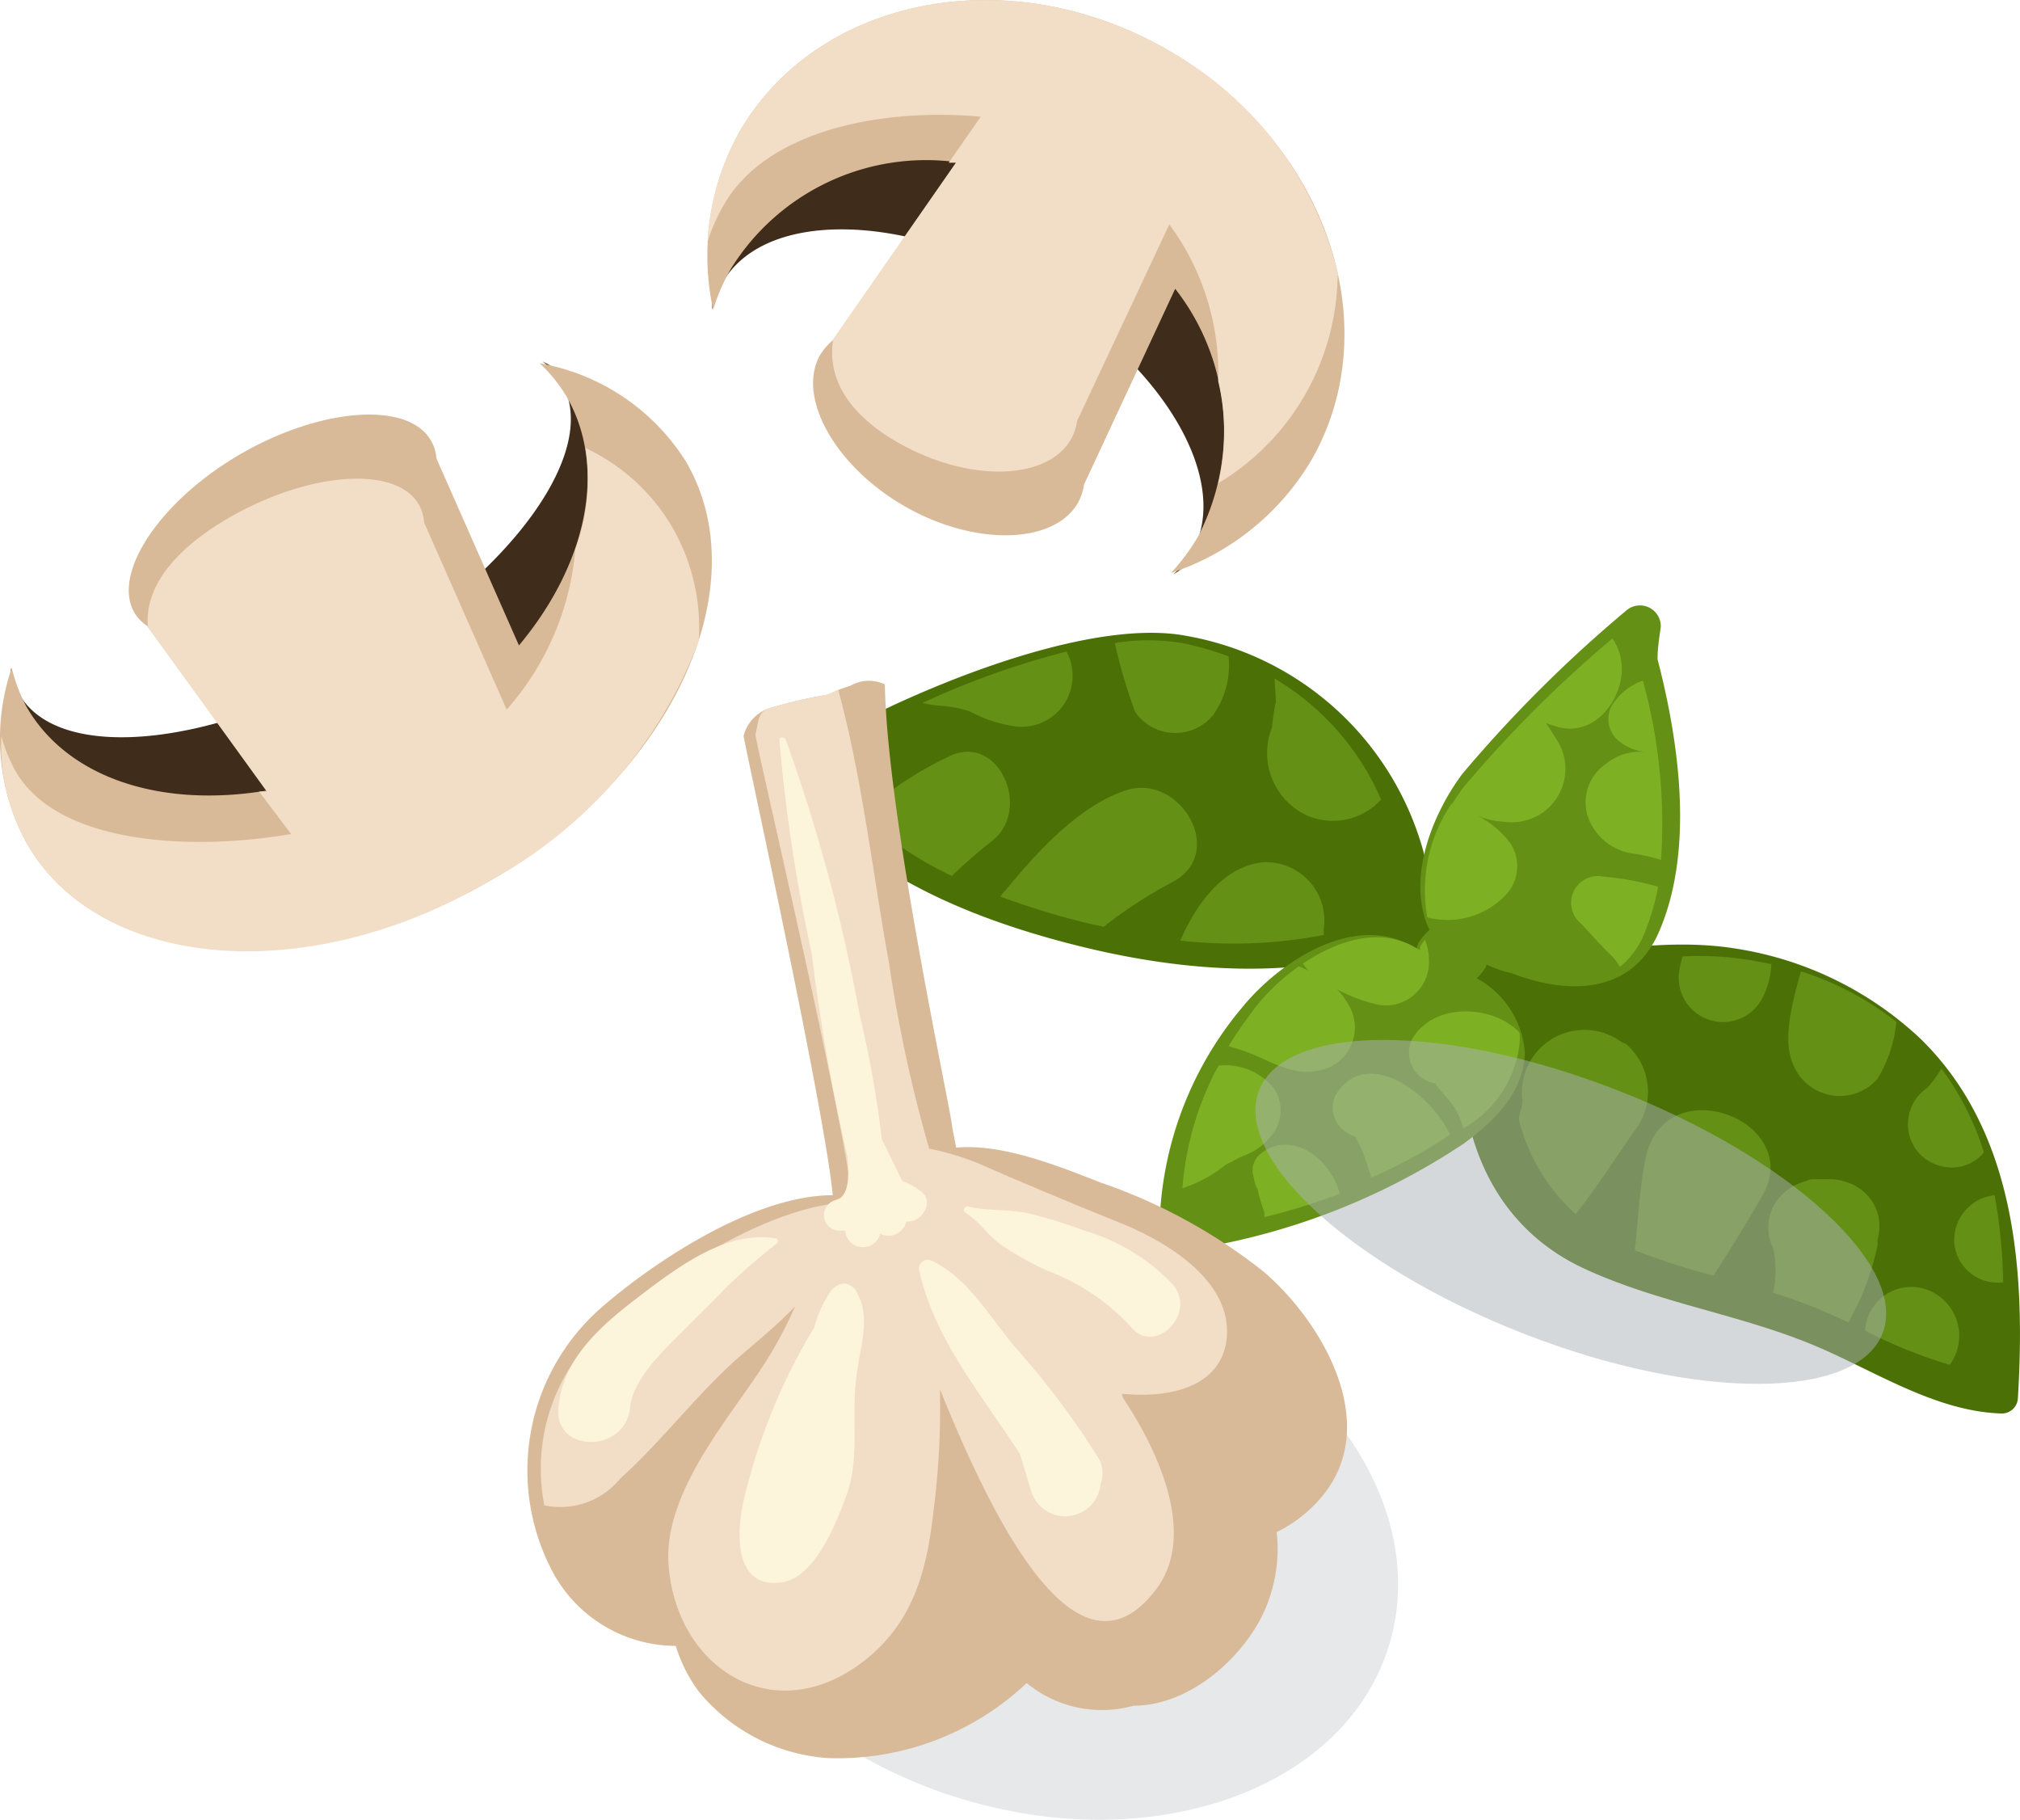 <svg xmlns="http://www.w3.org/2000/svg" viewBox="0 0 75.63 68.12"><defs><style>.cls-1{isolation:isolate;}.cls-2{fill:#402c1b;}.cls-3{fill:#d9ba98;}.cls-4{fill:#f2ddc6;}.cls-5{fill:#4a7006;}.cls-6{fill:#649015;}.cls-7{fill:#7eb023;}.cls-8,.cls-9{fill:#aab3b8;mix-blend-mode:multiply;}.cls-8{opacity:0.3;}.cls-9{opacity:0.5;}.cls-10{fill:#fdf4dc;}</style></defs><title>Asset 2</title><g class="cls-1"><g id="Layer_2" data-name="Layer 2"><g id="Layer_1-2" data-name="Layer 1"><path class="cls-2" d="M15.55,28.27c-6.85,3.95-12.23,6-14,2.93A9.89,9.89,0,0,1,.42,25a2.55,2.55,0,0,0,.31,1c1.47,2.54,7.2,2,12.8-1.25s9-7.91,7.48-10.45a2.44,2.44,0,0,0-.7-.77c1.87.88,3.41,3.55,4.13,4.8C26.23,21.46,22.39,24.32,15.55,28.27Z"/><path class="cls-3" d="M25.69,17.29C28.43,22,25.12,29.08,18.29,33S3.7,36.31,1,31.56A8.15,8.15,0,0,1,.44,25,6.05,6.05,0,0,0,1,26.47c1.56,2.69,5.08,3.78,9,3.12L5.51,23.43a1.52,1.52,0,0,1-.48-.5C4.18,21.46,6,18.74,9,17s6.29-2,7.14-.5a1.5,1.5,0,0,1,.2.66l3.09,7c2.51-3,3.34-6.62,1.78-9.32a5.8,5.8,0,0,0-1-1.24A8.12,8.12,0,0,1,25.69,17.29Z"/><path class="cls-4" d="M26.16,24a17.1,17.1,0,0,1-7.87,9C11.46,37,3.7,36.31,1,31.56a7.41,7.41,0,0,1-.95-4,6,6,0,0,0,.54,1.32c1.56,2.69,6.43,3,10.31,2.34L9.7,29.63l.29,0L5.54,23.48c-.13-1.27.69-2.73,3-4.08,3-1.74,6.3-2,7.15-.5a1.63,1.63,0,0,1,.19.66l3.09,7a10.33,10.33,0,0,0,2.57-6,7.58,7.58,0,0,0,.38-3.79,7.4,7.4,0,0,1,3.27,3A7.5,7.5,0,0,1,26.16,24Z"/><path class="cls-2" d="M40.78,6.94c-5.92-3.4-10.66-5-12.56-1.71a12.23,12.23,0,0,0-1.55,6.35,3.45,3.45,0,0,1,.38-1c1.56-2.71,6.75-2.65,11.59.13s7.5,7.23,6,9.94a3.61,3.61,0,0,1-.71.85c1.78-1.07,3.41-3.91,4.18-5.25C50,12.9,46.7,10.34,40.78,6.94Z"/><path class="cls-3" d="M49.12,17.19C52,12.11,49.6,5.25,43.7,1.86s-13.05-2-16,3.05a9.58,9.58,0,0,0-1,6.69,7.37,7.37,0,0,1,.66-1.53,8.6,8.6,0,0,1,8.46-4l-4.63,6.66a2.29,2.29,0,0,0-.48.55c-.9,1.57.55,4.17,3.16,5.67s5.59,1.44,6.49-.13a2.08,2.08,0,0,0,.23-.69L44,10.81a8.59,8.59,0,0,1,.84,9.3,7.87,7.87,0,0,1-1,1.34A9.6,9.6,0,0,0,49.12,17.19Z"/><path class="cls-4" d="M50.11,10.32A13.13,13.13,0,0,0,43.7,1.86c-5.91-3.39-13.05-2-16,3.05a9.35,9.35,0,0,0-1.21,4.15,6.6,6.6,0,0,1,.61-1.39c1.65-2.88,6.13-3.63,9.62-3.3l-1.2,1.72h.27l-4.59,6.6c-.23,1.31.4,2.72,2.41,3.87,2.62,1.5,5.59,1.45,6.49-.12a2.16,2.16,0,0,0,.23-.69L43.78,8.4a9.39,9.39,0,0,1,1.83,5.87,8.22,8.22,0,0,1,0,3.82,9.19,9.19,0,0,0,4.47-7.77Z"/><path class="cls-5" d="M75.55,52.35c.29-4.75-.07-10-3.67-13.49A13,13,0,0,0,65,35.51c-2.9-.47-5.83.28-8.73.48a.61.61,0,0,0-1,0h-.11a3.81,3.81,0,0,0-.69-.6c-.3-.23-.6-.44-.87-.68a.33.33,0,0,0,.09-.24,11.22,11.22,0,0,0-9.23-10.66c-5.06-1-15.28,4.47-15,5,2.13,3.74,6.91,5.59,10.85,6.58s8.35,1.35,12.12-.08a4.63,4.63,0,0,0,.92.71c.34.22.69.42,1,.65.18.12.43.2.64.31-.84,4.08.21,8.61,4.33,10.51,2.78,1.29,5.85,1.71,8.67,2.9,2.2.93,4.47,2.44,6.93,2.52A.6.6,0,0,0,75.55,52.35Z"/><path class="cls-6" d="M62.06,35c1.37-3,.85-7.06,0-10.32,0-.48.08-.89.12-1.22a.78.78,0,0,0-1.31-.59,49.67,49.67,0,0,0-6.12,6.1c-1.17,1.57-2.1,4-1.23,5.84a2.38,2.38,0,0,0-.39.45.5.5,0,0,0-.08.27c-2.22-1.48-5.13.44-6.55,2.19a13.19,13.19,0,0,0-3.09,8.36.74.74,0,0,0,.9.73,25.38,25.38,0,0,0,10.49-4c1.13-.83,2.27-1.92,2.29-3.42a3.45,3.45,0,0,0-1.8-2.77.87.87,0,0,0,.16-.17l.14-.18a.56.56,0,0,0,.07-.16,4.55,4.55,0,0,0,.94.32C58.61,37.21,61,37.27,62.06,35Z"/><path class="cls-6" d="M71.45,41.88a1.6,1.6,0,0,0,1.27,1.78,1.56,1.56,0,0,0,1.56-.52A10.52,10.52,0,0,0,72.69,40a6.81,6.81,0,0,1-.44.62l-.13.13A1.6,1.6,0,0,0,71.45,41.88Z"/><path class="cls-6" d="M67.13,39.83a1.88,1.88,0,0,0,3.16.56A5,5,0,0,0,71,38.25a11.34,11.34,0,0,0-3.57-1.89C67.1,37.51,66.73,38.93,67.13,39.83Z"/><path class="cls-6" d="M69.2,49.5a9.71,9.71,0,0,0,1.1-2.9l0-.08a.51.51,0,0,1,0-.13,1.72,1.72,0,0,0-.53-1.79,1.1,1.1,0,0,0-.25-.17l-.08-.06a2.39,2.39,0,0,0-.83-.23h-.49l-.16,0c-.1,0-.21,0-.31.06h0a2.2,2.2,0,0,0-.77.37l-.07.07a1.52,1.52,0,0,0-.22.22,1.71,1.71,0,0,0-.2,1.85,4.08,4.08,0,0,1,0,1.68c.62.2,1.23.41,1.83.67C68.59,49.21,68.89,49.36,69.2,49.5Z"/><path class="cls-6" d="M64.15,47.75c.66-1,1.25-2,1.84-3,1.6-2.8-3.71-4.84-4.39-1.34-.21,1.07-.27,2.24-.39,3.39A26,26,0,0,0,64.15,47.75Z"/><path class="cls-6" d="M63,35.8a3.85,3.85,0,0,0-.12.49,1.66,1.66,0,0,0,3.14,1,2.91,2.91,0,0,0,.3-1.2l-.73-.14A11.84,11.84,0,0,0,63,35.8Z"/><path class="cls-6" d="M72.3,48.34a1.73,1.73,0,0,0-2.47,1.47A18.58,18.58,0,0,0,73,51.09,1.84,1.84,0,0,0,72.3,48.34Z"/><path class="cls-6" d="M59,45.45c.81-1.05,1.54-2.17,2.18-3.1a2.36,2.36,0,0,0-.3-3.27L60.7,39A2.34,2.34,0,0,0,57,41.19c0,.24-.1.46-.14.69A7,7,0,0,0,59,45.45Z"/><path class="cls-6" d="M42.5,26.65a1.83,1.83,0,0,0,2.91.13A3.23,3.23,0,0,0,46,24.57a11.7,11.7,0,0,0-1.74-.5,7.83,7.83,0,0,0-2.52,0A19.87,19.87,0,0,0,42.5,26.65Z"/><path class="cls-6" d="M49.56,35a1.7,1.7,0,0,0,0-.22,2.18,2.18,0,0,0-2.31-2.5c-1.44.17-2.44,1.51-3.06,2.93A17.94,17.94,0,0,0,49.56,35Z"/><path class="cls-6" d="M35.64,32.79a19,19,0,0,1,1.49-1.3c1.54-1.18.25-4.12-1.63-3.16a13.13,13.13,0,0,0-3.25,2.18A13.27,13.27,0,0,0,35.64,32.79Z"/><path class="cls-6" d="M47.72,25.4c0,.08.05.71.05.94,0-.22-.2,1.08-.12.83a2.58,2.58,0,0,0,1.25,3.34,2.44,2.44,0,0,0,2.81-.58A9.76,9.76,0,0,0,47.72,25.4Z"/><path class="cls-6" d="M35.08,26.41a4.87,4.87,0,0,1,1.21.21,5.22,5.22,0,0,0,1.64.56,1.91,1.91,0,0,0,2-2.79,30.91,30.91,0,0,0-5.39,1.92C34.69,26.35,34.88,26.39,35.08,26.41Z"/><path class="cls-6" d="M42.17,29.58c-1.8.58-3.4,2.38-4.56,3.79-.06.06-.11.13-.16.19a29,29,0,0,0,3.07.95c.26.07.53.12.8.18A17.75,17.75,0,0,1,43.93,33C45.94,31.9,44.17,28.94,42.17,29.58Z"/><path class="cls-6" d="M74.68,44.74h0a1.69,1.69,0,0,0-1.51,1.8A1.63,1.63,0,0,0,75,48,19.81,19.81,0,0,0,74.68,44.74Z"/><path class="cls-7" d="M47.69,40.73a2.34,2.34,0,0,0-2.07-.84,11.47,11.47,0,0,0-1.35,4.59,5.19,5.19,0,0,0,1.66-.91l.14-.06.33-.18s0,0,.15-.06a2.34,2.34,0,0,0,1.06-.77A1.47,1.47,0,0,0,47.69,40.73Z"/><path class="cls-7" d="M54.35,30.08a5.75,5.75,0,0,0-.91,4.26,3,3,0,0,0,3-.91,1.56,1.56,0,0,0,.09-1.89,3.59,3.59,0,0,0-1.2-1,3,3,0,0,0,1,.22,2,2,0,0,0,2-3c-.1-.15-.41-.66-.49-.75L57.71,27a5.64,5.64,0,0,0,.62.21c1.36.38,2.42-1,2.39-2.22a2,2,0,0,0-.35-1.09,45.57,45.57,0,0,0-5.6,5.6c-.14.19-.27.39-.4.59l.15.11Z"/><path class="cls-7" d="M60.31,26.48a1.07,1.07,0,0,0,.29,1.25,1.92,1.92,0,0,0,1,.42,2,2,0,0,0-1.48.45,1.74,1.74,0,0,0-.68,1.94A2.1,2.1,0,0,0,61,31.93a6.71,6.71,0,0,1,1.19.26,20.08,20.08,0,0,0-.68-6.71v0A2.2,2.2,0,0,0,60.31,26.48Z"/><path class="cls-7" d="M49.87,44c-.56-1-1.86-1.61-2.77-.72a.81.81,0,0,0-.15.82c0,.1.15.57.11.29a6.35,6.35,0,0,0,.28,1s0,.11,0,.17a24.7,24.7,0,0,0,2.82-.87C50.1,44.43,50,44.2,49.87,44Z"/><path class="cls-7" d="M49.29,40.09a1.64,1.64,0,0,0,1.18-2.51,2.4,2.4,0,0,0-.51-.64L50,37a5.84,5.84,0,0,0,1.66.62,1.62,1.62,0,0,0,1.84-1.71,2,2,0,0,0-.15-.73l-.11.15a.35.35,0,0,0-.08.24c-1.38-.91-3-.42-4.38.5a2.65,2.65,0,0,0,.21.26l-.36-.16a7.9,7.9,0,0,0-1.54,1.43A15.41,15.41,0,0,0,46,39.16l.52.16C47.41,39.62,48.33,40.28,49.29,40.09Z"/><path class="cls-7" d="M50,41a1.09,1.09,0,0,0,.3,1.31,1.78,1.78,0,0,0,.45.24c.06.1.13.22,0,0,.09.18.17.35.25.53s.23.67.35,1a18.53,18.53,0,0,0,2.95-1.61C53.43,40.74,51.08,39.19,50,41Z"/><path class="cls-7" d="M52.85,38.94a1.16,1.16,0,0,0,.86,1.61h.06l0,.07c.21.26.44.5.64.77a2.92,2.92,0,0,1,.38.85,4.19,4.19,0,0,0,2.1-3.14,2.3,2.3,0,0,0,0-.45l-.09-.09C55.73,37.57,53.58,37.57,52.85,38.94Z"/><path class="cls-7" d="M59.18,34.56c.38.39.71.79,1.11,1.17a2,2,0,0,1,.36.46,3,3,0,0,0,.87-1.14,8.72,8.72,0,0,0,.56-1.86A11.09,11.09,0,0,0,60,32.81,1,1,0,0,0,59.18,34.56Z"/><path class="cls-8" d="M52,61.61c1.67-5.39-2.84-11.56-10.06-13.8s-14.43.33-16.1,5.71,2.84,11.56,10.07,13.79S50.34,67,52,61.61Z"/><path class="cls-9" d="M70.48,49.92c1-2.51-3.45-6.58-9.9-9.1s-12.46-2.53-13.44,0,3.45,6.58,9.9,9.1S69.5,52.42,70.48,49.92Z"/><path class="cls-3" d="M47.32,47.61a20.49,20.49,0,0,0-6.1-3.34c-1.45-.56-3.65-1.48-5.42-1.31l-.15-.77c0-.44-2.44-11.57-2.52-16.57a1.38,1.38,0,0,0-1.29.05,4.4,4.4,0,0,0-.51.18L31,26a18.54,18.54,0,0,0-2.16.5,1.47,1.47,0,0,0-1,1.05c.29,1.52,3,13.83,3.34,17.19-3,0-6.75,2.55-8.61,4.16A8.09,8.09,0,0,0,20.78,59a5.25,5.25,0,0,0,4.52,2.61,5.63,5.63,0,0,0,.88,1.73A6.86,6.86,0,0,0,31,65.81,10.31,10.31,0,0,0,38.44,63a4.42,4.42,0,0,0,4,.85c2,0,3.9-1.62,4.76-3.26a5.69,5.69,0,0,0,.6-3.24,5.13,5.13,0,0,0,1.59-1.21C51.8,53.46,49.58,49.55,47.32,47.61Z"/><path class="cls-4" d="M42,45.8c-1.68-.68-3.35-1.37-5-2.09A9.68,9.68,0,0,0,34.79,43a52.44,52.44,0,0,1-1.5-6.93c-.62-3.4-1-6.9-1.9-10.23l-.06,0L31,26a18.54,18.54,0,0,0-2.16.5c-.48.13-.42.48-.56,1,.29,1.53,3.27,14.16,3.65,17.51-3,0-7.06,2.73-8.92,4.34a7.12,7.12,0,0,0-2.63,7,2.9,2.9,0,0,0,2.84-1c1.62-1.46,2.89-3.2,4.55-4.64.73-.62,1.42-1.2,2-1.81a15.69,15.69,0,0,1-1.49,2.66c-1.29,1.9-3.43,4.49-3.25,7,.28,3.92,4,6.27,7.4,3.55,1.84-1.49,2.29-3.44,2.54-5.7A29.84,29.84,0,0,0,35.19,52c1.85,4.57,5.09,11.46,8.09,7.5,1.59-2.09,0-5.33-1.24-7.18L42,52.18h.11c1.5.14,3.55-.16,3.81-2C46.2,48,43.74,46.51,42,45.8Z"/><path class="cls-10" d="M34.5,44.61a2.57,2.57,0,0,0-.72-.4c-.16-.33-.32-.67-.49-1-.08-.17-.17-.36-.27-.55A40.55,40.55,0,0,0,32.19,38a64.28,64.28,0,0,0-2.77-10.31c-.05-.12-.25-.11-.24,0a62.05,62.05,0,0,0,1.21,8,73.93,73.93,0,0,0,1.34,7.61c.05.66.07,1.31-.29,1.56l-.23.09a.58.58,0,0,0,.31,1.11.42.42,0,0,0,.12,0h0a.67.67,0,0,0,1.3.18.14.14,0,0,0,0-.06.7.7,0,0,0,1-.46C34.49,45.79,35,45,34.5,44.61Z"/><path class="cls-10" d="M29.06,46.36c-1.8-.32-3.59,1-5,2.07s-3,2.35-3.15,4.27c-.17,1.71,2.51,1.7,2.68,0,.11-1.16,1.44-2.32,2.2-3.1.46-.46.93-.91,1.38-1.39a24.94,24.94,0,0,1,1.91-1.66A.11.11,0,0,0,29.06,46.36Z"/><path class="cls-10" d="M32.05,48.32a.48.48,0,0,0-.25-.22.34.34,0,0,0-.22-.05h0a.7.7,0,0,0-.46.26,4.3,4.3,0,0,0-.63,1.37,22.33,22.33,0,0,0-2.66,6.54c-.27,1.22-.33,3.32,1.51,3,1.21-.23,2-2.28,2.36-3.27.51-1.41.16-3,.37-4.43C32.19,50.36,32.65,49.35,32.05,48.32Z"/><path class="cls-10" d="M43.91,48.08a7.43,7.43,0,0,0-3.26-2,19.62,19.62,0,0,0-2.14-.66c-.75-.17-1.5-.08-2.24-.25a.13.13,0,0,0-.1.24c.53.34.84.87,1.36,1.22a11.85,11.85,0,0,0,1.67.93,8.25,8.25,0,0,1,3.11,2.07C43.19,50.8,44.85,49.19,43.91,48.08Z"/><path class="cls-10" d="M41.09,54.52a30.43,30.43,0,0,0-3-4c-1-1.14-1.8-2.66-3.19-3.32a.33.33,0,0,0-.48.38c.58,2.58,2.35,4.65,3.76,6.84.14.45.28.89.41,1.34a1.34,1.34,0,0,0,1.29,1,1.34,1.34,0,0,0,1.33-1.22A1.13,1.13,0,0,0,41.09,54.52Z"/></g></g></g></svg>